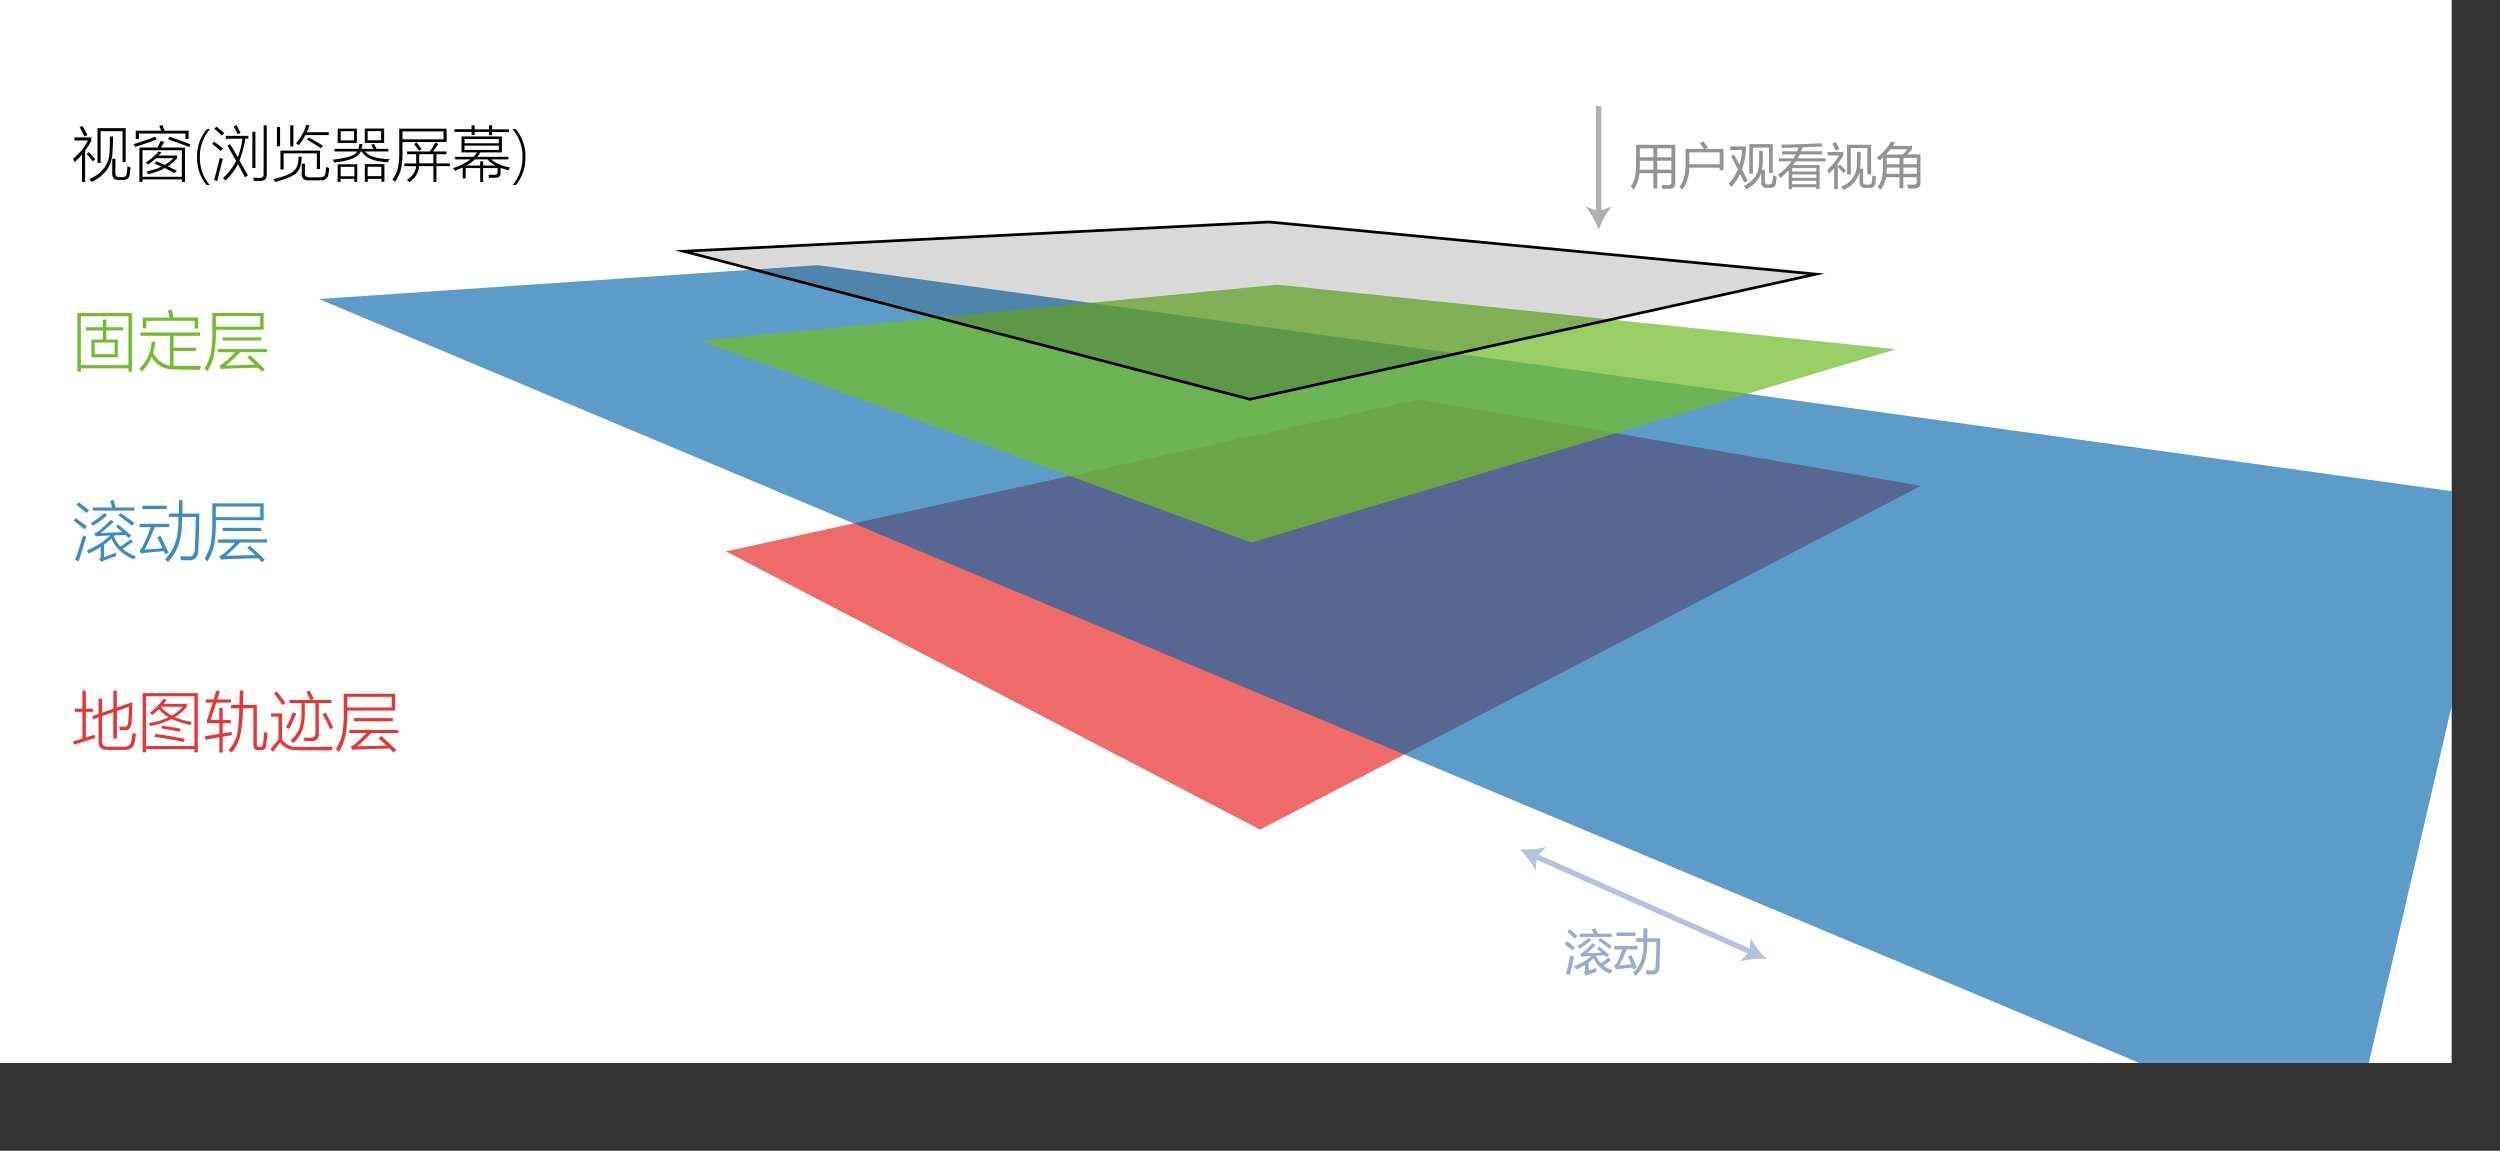 <svg xmlns="http://www.w3.org/2000/svg" xmlns:xlink="http://www.w3.org/1999/xlink" viewBox="0 0 913.09 420.28"><rect x="0" y="0" width="913.09" height="420.28" fill="#333333" stroke="none"/><defs><style>.cls-1,.cls-15,.cls-16{fill:none;}.cls-2{fill:#fff;}.cls-3,.cls-7{fill:#e83532;}.cls-14,.cls-3,.cls-6{opacity:0.73;}.cls-4{clip-path:url(#clip-path);}.cls-5{fill:#0768ac;opacity:0.65;}.cls-6,.cls-8{fill:#72bb2b;}.cls-9{fill:#040000;}.cls-10{fill:#3d8bc3;}.cls-11{fill:#97abd4;}.cls-12{fill:#939393;}.cls-13{fill:#050000;fill-opacity:0.15;stroke:#050000;}.cls-13,.cls-15,.cls-16{stroke-miterlimit:10;}.cls-15{stroke:#97abd4;}.cls-15,.cls-16{stroke-width:2px;}.cls-16{stroke:#939393;}</style><clipPath id="clip-path"><rect class="cls-1" width="895.44" height="388.25"/></clipPath></defs><g id="图层_2" data-name="图层 2"><g id="图层_1-2" data-name="图层 1"><rect class="cls-2" width="895.44" height="388.25"/><polygon class="cls-3" points="518.28 145.84 701.63 177.44 460.21 302.99 265.14 201.39 518.28 145.84"/><g class="cls-4"><polygon class="cls-5" points="298.7 96.85 913.09 181.84 857.74 420.28 116.47 109.21 298.7 96.85"/></g><polygon class="cls-6" points="466.56 103.97 692.42 127.57 456.98 198.16 255.9 124.42 466.56 103.97"/><path class="cls-7" d="M27.07,272l-.37-1.22q1.22-.33,3.39-1V260H27.35v-1.15h2.74v-6.57h1.27v6.57h2.56V260H31.36v9.39l1.13-.37c.9-.28,1.6-.5,2.09-.67a11.12,11.12,0,0,0,.14,1.2Q29.7,271.13,27.07,272ZM36,255.17h1.26v5.15l4.13-1.44v-6.62h1.27v6.19l5.66-2c-.06,2.9-.14,5.22-.25,6.94q-.07,3.5-2.68,3.32l-1.6,0a6.35,6.35,0,0,0-.26-1.25c.23,0,.47,0,.72,0h1c1,.11,1.56-.57,1.6-2,.14-2,.22-3.77.25-5.38l-4.4,1.57v10.1H41.39V260.1l-4.13,1.46v8.84a2.37,2.37,0,0,0,.52,1.86,2.82,2.82,0,0,0,2,.47h5.07c1.87.08,2.9-.56,3.07-1.92a30.06,30.06,0,0,0,.5-3.2,4.81,4.81,0,0,0,1.23.41,31.14,31.14,0,0,1-.53,3.27,3.09,3.09,0,0,1-1.18,2,4.85,4.85,0,0,1-2.73.59H39.39c-2.36.09-3.5-1-3.39-3.14V262l-2,.7-.2-1.18,2.2-.74Z"/><path class="cls-7" d="M52.1,253.15H72.23v21.62H71v-1.15H53.32v1.15H52.1Zm1.22,1.15v18.16H71V254.3Zm2.26,6.89a8.46,8.46,0,0,0-.8-.84,22.29,22.29,0,0,0,5-5.22l1.08.52a17.46,17.46,0,0,1-1.12,1.43h8.49v1.09a17.82,17.82,0,0,1-4.37,3.76,23.61,23.61,0,0,0,6.2,1.7,8,8,0,0,0-.53,1.16,30,30,0,0,1-6.82-2.22,28.38,28.38,0,0,1-7.83,2.63,1.64,1.64,0,0,0-.08-.19,7.64,7.64,0,0,0-.47-.95A25.12,25.12,0,0,0,61.55,262,16.24,16.24,0,0,1,58,259,30.39,30.39,0,0,1,55.58,261.19Zm.85,7.93.34-1.08q5.07.72,10.74,1.81L67.12,271Q62.24,269.92,56.43,269.12Zm10.4-11h-8l-.07.08a14.34,14.34,0,0,0,4,3.17A17.22,17.22,0,0,0,66.83,258.13Zm-7.95,7.92L59.2,265c2.43.39,4.67.77,6.74,1.15l-.33,1.12C63.39,266.77,61.15,266.38,58.88,266.05Z"/><path class="cls-7" d="M75.09,270.17l-.27-1.28c1.09-.16,2.86-.44,5.29-.85v-3.91H75.59V263q1.47-4.15,2.14-6.39H75.09v-1.15h3c0-.09.05-.21.1-.37.36-1.24.63-2.2.81-2.89l1.29.21c-.2.68-.5,1.7-.91,3.05h5v1.15H79c-.58,1.9-1.27,4-2.07,6.36h3.18v-4.42h1.21V263h3v1.15h-3v3.73l3.32-.58a3.18,3.18,0,0,0,0,.38v.84c-1.32.21-2.41.4-3.3.55v5.79H80.11v-5.57c-1.15.18-2.72.46-4.69.84Zm9.35-12.68h3l.15-5.3h1.29l-.16,5.3H93.8V271.6c0,.82.29,1.2,1,1.16h.31c.56.08.9-.36,1-1.33.16-1.3.27-2.68.35-4.12.3.12.7.26,1.21.41-.06,1.11-.19,2.5-.39,4.14-.12,1.48-.77,2.18-1.94,2.11h-.84c-1.36.09-2-.64-1.94-2.2V258.69H88.7a49.45,49.45,0,0,1-1,10.24,14.48,14.48,0,0,1-3.14,5.89,13.57,13.57,0,0,0-1.11-.87,12.76,12.76,0,0,0,3.07-5.43q.69-2.36.86-9.83h-3Z"/><path class="cls-7" d="M108.85,272.83c1.61,0,3.62.05,6,0s4.63-.05,6.71-.1c-.17.45-.32.89-.44,1.33h-8.09c-1.88,0-3.33,0-4.36-.06q-4.34,0-6.34-2.8a39.36,39.36,0,0,0-2.66,3.43l-.87-1a35.35,35.35,0,0,1,2.93-3.43v-8.45H99v-1.16h4v9.55A6.62,6.62,0,0,0,108.85,272.83Zm-5.68-15.32c-1.1-1.59-2.14-3-3.12-4.24l1-.73c1.12,1.38,2.21,2.78,3.26,4.18Zm3.86,2.67,1.18.38a54.91,54.91,0,0,1-2.57,5.67,6.78,6.78,0,0,0-1.18-.58A38.89,38.89,0,0,0,107,260.18Zm4.89-7.51,1.11-.48c.67,1.22,1.19,2.23,1.56,3l-1,.44H121v1.14h-4.57v11.14a2.37,2.37,0,0,1-2.55,2.76l-1.18,0h-1.52a5,5,0,0,0-.32-1.32c.64.05,1.52.08,2.63.09a1.68,1.68,0,0,0,1.35-.43,2.26,2.26,0,0,0,.39-1.56V256.79h-3.91v2.78a21.07,21.07,0,0,1-.87,7,11.79,11.79,0,0,1-3.35,4.77,6.07,6.07,0,0,0-1-.93,10.75,10.75,0,0,0,3.24-4.35,18.91,18.91,0,0,0,.79-6.5v-2.81H105.8v-1.14h7.54A33,33,0,0,0,111.92,252.67Zm5.91,8.16,1.12-.53c1.13,2.13,2,4,2.75,5.47l-1.13.58A59.19,59.19,0,0,0,117.83,260.83Z"/><path class="cls-7" d="M144.3,259.5H126.83a45.93,45.93,0,0,1-.63,9.07,18.51,18.51,0,0,1-2.49,6.11c-.3-.37-.62-.74-1-1.12a16.37,16.37,0,0,0,2.31-5.59,45.2,45.2,0,0,0,.53-8.56v-6H144.3Zm-17.47-5v3.91h16.23v-3.91Zm11.49,15.14.94-.84q3.28,3,5.47,5.14l-1,.89-.43-.44-1-1q-5.93.09-11.64.34a11,11,0,0,0-1.92.19l-.6-1.29a7.13,7.13,0,0,0,1.63-1,33.91,33.91,0,0,0,4.08-3.9h-6.26v-1.14h17.88v1.14h-9.84q-2.85,2.91-5.18,4.88c4.89-.15,8.47-.24,10.74-.25-.32-.31-.82-.77-1.48-1.38Zm-9-7.34h14.13v1.13H129.3Z"/><path class="cls-8" d="M28.26,114.35H48.18v21.39H46.93v-1.2H29.52v1.2H28.26Zm1.26,1.17v17.84H46.93V115.52Zm1.86,4H37.6v-2.82h1.22v2.82H45v1.16h-6.2V124h4.23v6.51H33.37V124H37.6v-3.28H31.38Zm3.2,5.58v4.24h7.26v-4.24Z"/><path class="cls-8" d="M51.78,135.72a6.85,6.85,0,0,0-.89-1.08,14.55,14.55,0,0,0,4.51-9.85l1.35.12a24.57,24.57,0,0,1-.87,4c1.73,2.81,3.8,4.35,6.23,4.62V122.64H51.32v-1.21H73.07v1.21H63.39V127h8.22v1.18H63.39v5.45c1.5,0,3.21.05,5.14.05s3.52,0,4.9-.07a8.59,8.59,0,0,0-.38,1.44q-5.83,0-10.16-.15a8.81,8.81,0,0,1-7.51-4.54A15.45,15.45,0,0,1,51.78,135.72Zm9.53-22.33,1.35-.28c.3,1.1.54,2,.71,2.85h9v4H71.11v-2.78H53.43v2.76H52.17V116H62C61.73,114.87,61.5,114,61.31,113.39Z"/><path class="cls-8" d="M96.3,120.42H78.83a45.93,45.93,0,0,1-.63,9.07,18.51,18.51,0,0,1-2.49,6.11q-.45-.56-1-1.11a16.45,16.45,0,0,0,2.31-5.59,45.4,45.4,0,0,0,.53-8.57v-6H96.3Zm-17.47-5v3.91H95.06v-3.91Zm11.49,15.14.94-.83c2.19,2,4,3.68,5.47,5.13l-1,.89-.43-.43q-.61-.63-1-1-5.92.08-11.64.33a12.09,12.09,0,0,0-1.92.19l-.6-1.29a6.79,6.79,0,0,0,1.63-1,33.91,33.91,0,0,0,4.08-3.9H79.65V127.5H97.53v1.14H87.69q-2.85,2.91-5.18,4.88c4.89-.15,8.47-.24,10.74-.25-.32-.31-.82-.76-1.48-1.37Zm-9-7.34H95.43v1.13H81.3Z"/><path class="cls-9" d="M27.19,51.3V50.19h6.17v1.26a38.53,38.53,0,0,1-2.27,3.61V66.42H29.94V56.49c-.73.83-1.64,1.75-2.73,2.77a13.84,13.84,0,0,0-.5-1.3,20.06,20.06,0,0,0,5.41-6.66Zm1.87-4.87L30.11,46q.41.63,1.53,2.76c.13.26.23.45.3.56l-1.1.51C30.05,48.19,29.46,47.08,29.06,46.43Zm2.56,9.77.81-.66c.65.66,1.43,1.53,2.35,2.6l-.92.75C33.27,58.11,32.52,57.22,31.62,56.2Zm8.52-6.33h1.15c0,2.07-.08,3.86-.2,5.36q-.06,7.6-7.58,11.21c-.31-.36-.61-.68-.89-1Q40,62.06,40,55.17C40.08,53.83,40.14,52.06,40.14,49.87Zm-4.53-3.08h10.3V59.2H44.76V47.91h-8v11.6H35.61ZM41,58h1.15v5.14a1.65,1.65,0,0,0,.33,1.22,1.69,1.69,0,0,0,1.23.34h.9a1.46,1.46,0,0,0,1.68-1.35c.1-.65.18-1.52.26-2.62.47.19.84.32,1.1.4a21.62,21.62,0,0,1-.25,2.45c-.15,1.5-1.08,2.21-2.77,2.15H43.38c-1.64,0-2.43-.81-2.4-2.55Z"/><path class="cls-9" d="M56.69,49.94l.56,1q-3.48,1.31-7.86,2.71a5.48,5.48,0,0,0-.62-1Q52.54,51.53,56.69,49.94ZM58.17,46l1.16-.36.1.24c.31.8.54,1.43.69,1.88h8.76v3H67.74v-2h-17v2H49.57v-3h9.3C58.72,47.36,58.48,46.77,58.17,46Zm-7.26,7.89h6.57c.4-.74.81-1.57,1.24-2.48l1.28.42c-.3.54-.71,1.23-1.22,2.06h8.78V66.46H66.42v-.93H52.05v.93H50.91Zm1.14,1v9.68H66.42V54.89Zm4.44,4.81.64-.81c1.29.57,2.29,1,3,1.36a17.59,17.59,0,0,0,3.22-2.46H57a25.64,25.64,0,0,1-2.92,2.33l-.25-.26-.55-.53a20.7,20.7,0,0,0,4.62-4l1.07.35c-.34.39-.68.77-1,1.12h6.7v1a16.18,16.18,0,0,1-3.38,2.93l1.36.65c.83.41,1.47.71,1.91.91l-.71.95-3.65-1.85a24.84,24.84,0,0,1-6.09,2.23,5.57,5.57,0,0,0-.67-1A24.27,24.27,0,0,0,59,60.87l-1.32-.62Zm12.59-6q-3.9-1.52-7.68-2.84l.49-.94q3.87,1.34,7.68,2.79Z"/><path class="cls-9" d="M75.48,67.58A15,15,0,0,1,72,57.47a15,15,0,0,1,3.57-10.32h1.13A15.16,15.16,0,0,0,73,57.45a15.49,15.49,0,0,0,3.58,10.13Z"/><path class="cls-9" d="M77.45,52.53l.75-.79c1.16.85,2.23,1.68,3.22,2.5l-.84.91C79.63,54.29,78.59,53.41,77.45,52.53Zm1.91,13.6-1.18-.4c.73-2.54,1.42-5.23,2.09-8.09.36.15.74.29,1.12.41C80.73,60.5,80.05,63.2,79.36,66.13ZM78.27,47l.79-.74c1,.78,1.94,1.57,2.86,2.38L81,49.5C80.2,48.69,79.28,47.86,78.27,47Zm4.2,2.63h8.25v1H89.6a35,35,0,0,1-2.14,8c.45.78,1.1,1.94,2,3.47.49.89.86,1.54,1.09,1.94l-1.08.7c-1-1.94-1.87-3.54-2.57-4.79a22,22,0,0,1-4.57,6c-.27-.3-.57-.61-.91-.92a20.47,20.47,0,0,0,4.82-6.27c-1.27-2.25-2.31-4.08-3.15-5.5l1-.55c.43.7,1.08,1.81,2,3.32l.8,1.38a31.38,31.38,0,0,0,1.66-6.75H82.47ZM85.3,46.2l1-.48a28.62,28.62,0,0,1,1.59,2.81l-1.07.5C86.4,48.18,85.9,47.24,85.3,46.2Zm8,15.16H92.17V48.11h1.11Zm3-15.58h1.13V63.69c0,1.52-.68,2.31-2.12,2.37l-1,0H92.72a9.61,9.61,0,0,0-.28-1.16c.71,0,1.5.07,2.35.07,1,0,1.55-.41,1.49-1.39Z"/><path class="cls-9" d="M99.83,65.43q5.65-1.31,7.37-2.92c1.23-1,1.84-2.76,1.82-5.27h1.17q-.09,4.31-2,6t-7.72,3.24A6.51,6.51,0,0,0,99.83,65.43Zm1.32-19.08h1.14v7.06h-1.14ZM102.43,55h14.45v6.75h-1.16V56H103.59V61.9h-1.16ZM106,45.74h1.15V53.5H106Zm5.88-.12,1.17.22a25.88,25.88,0,0,1-1,2.44h8v1.06h-8.5a23.47,23.47,0,0,1-2.41,3.74,5.47,5.47,0,0,0-1-.77A18.8,18.8,0,0,0,111.86,45.62Zm-1.67,14.15h1.16v3.29a1.79,1.79,0,0,0,.38,1.37,2.05,2.05,0,0,0,1.45.35h3.63c1.15,0,1.81-.43,2-1.4A22.28,22.28,0,0,0,119.1,61a8.73,8.73,0,0,0,1.15.37,23.21,23.21,0,0,1-.36,2.49,2.41,2.41,0,0,1-2.75,2h-4.29c-1.87.09-2.76-.73-2.66-2.46Zm7-5.61c-1.37-.94-3.06-2-5.06-3.11l.63-.83q3.27,1.77,5.13,3Z"/><path class="cls-9" d="M141.67,59.26q-7.66-.4-9.48-3.89h-.48q-.94,3-9.61,4c0-.08-.11-.21-.2-.37a6,6,0,0,0-.36-.68c5.29-.59,8.26-1.58,8.91-3h-8.27v-.94h8.74a10.29,10.29,0,0,0,.35-1.79h1.1a11.45,11.45,0,0,1-.34,1.79h4.39l-.86-1.49,1-.39.08.14q.63,1.1.93,1.74h4.28v.94h-8.45c1.31,1.76,4.28,2.69,8.89,2.8A4.57,4.57,0,0,0,141.67,59.26ZM123.34,47h7V52.2h-7Zm0,13h7.14v6.42h-1.09V65.33h-5v1.09h-1.09Zm1.09-12.06v3.35h4.87V47.91Zm0,13v3.44h5V60.92Zm8.8-14h7.07V52.2h-7.07Zm0,13h7.17v6.45h-1.08V65.33h-5v1.06h-1.07Zm1.05-12.06v3.35h4.93V47.91Zm0,13v3.44h5V60.92Z"/><path class="cls-9" d="M163.16,51.89H147v3.26a28,28,0,0,1-.55,6.61,13.1,13.1,0,0,1-2.18,4.59,11,11,0,0,0-.94-.71,12.51,12.51,0,0,0,2-4.29,27.26,27.26,0,0,0,.49-6.22V47h17.27ZM147,48v2.88h15V48Zm1.65,7.33H157c.82-1.23,1.52-2.32,2.1-3.29l1,.56q-1.18,1.66-2,2.73h4.93v1H159.4v3.34h4.91v1H159.4v5.77h-1.11V60.67h-5.22a7.46,7.46,0,0,1-3.59,5.85,7.72,7.72,0,0,0-.86-.81c2.13-1.44,3.24-3.11,3.33-5H147.7v-1H152c0-.09,0-.24,0-.44s0-.39,0-.51V56.32h-3.34Zm2.55-2.69.9-.58c.65.77,1.28,1.57,1.89,2.41l-.94.61C152.51,54.25,151.9,53.44,151.24,52.64Zm1.91,6.12c0,.4,0,.7,0,.9h5.16V56.32h-5.14Z"/><path class="cls-9" d="M185.75,62.22a27.49,27.49,0,0,1-2.92-.91v1.85c.07,1.19-.62,1.78-2.06,1.78l-.92,0h-1.26l-.18-1.09c.46,0,1.16,0,2.09,0s1.28-.31,1.24-1.05V61.38h-5.27V66.5h-1.09V61.38h-5.29v3.78H169v-4a28.26,28.26,0,0,1-2.86,1.22,4.47,4.47,0,0,0-.65-1,19.74,19.74,0,0,0,6.34-3.17h-5.6v-.95h6.7a8.45,8.45,0,0,0,1.34-1.61h-5.71v-5.8h14.76v5.8h-7.81a10.84,10.84,0,0,1-1.2,1.61h11.4v.95h-6.36a13.48,13.48,0,0,0,6.94,2.9A7.34,7.34,0,0,0,185.75,62.22Zm-7.14-16.48h1.12v1.49h6.19v1h-6.19v1.16h-1.12V48.18h-5.26v1.16h-1.12V48.18H166v-1h6.23V45.74h1.12v1.49h5.26Zm-8.94,5.06v1.53H182.2V50.8Zm0,2.41v1.54H182.2V53.21Zm5.71,5.72h1.09v1.52h4.45a11.35,11.35,0,0,1-2.84-2.22h-4.66a16.37,16.37,0,0,1-3.06,2.22h5Z"/><path class="cls-9" d="M188.38,67.58h-1.14a15.5,15.5,0,0,0,3.59-10.13,15.17,15.17,0,0,0-3.64-10.3h1.14a15.14,15.14,0,0,1,3.56,10.32A15,15,0,0,1,188.38,67.58Z"/><path class="cls-10" d="M30.83,193.33q-1.92-1.7-3.92-3.15l.82-.91c1.36,1,2.7,2,4,3Zm-3.37,11.2c1.18-3.42,2.14-6.42,2.86-9a12.24,12.24,0,0,0,1.23.53q-1.36,4.13-2.76,8.91Zm4.16-17.16c-1.42-1.2-2.66-2.19-3.7-3l.85-.89q1.53,1.1,3.79,2.88Zm5.16,7.33c3.21-.17,5.86-.27,7.95-.32l-.77-.64c-.69-.59-1.23-1-1.61-1.35l.79-.8c1.42,1.13,3,2.45,4.8,4l-.88.89c-.17-.14-.4-.35-.69-.61l-.47-.43q-1.68,0-4.08.12l-.09.12-.17.18A14,14,0,0,0,44,199.67q2.07-1.39,3.67-2.7l.89.82q-1.79,1.31-3.77,2.64a14.15,14.15,0,0,0,4.88,2.79,7.73,7.73,0,0,0-.8,1.1q-6.13-2.65-8.16-7.65A28.66,28.66,0,0,1,38,199v4.49c1.79-.67,3.23-1.23,4.31-1.67a10.4,10.4,0,0,0,.1,1.3q-1.83.58-4,1.44a8.57,8.57,0,0,0-1.39.69l-.75-1a1.69,1.69,0,0,0,.51-1.37v-3.1a34.14,34.14,0,0,1-4.4,2.41,9.34,9.34,0,0,0-.71-1.13,26.51,26.51,0,0,0,8.61-5.52l-1.37.07-2,.12q-1.12.07-1.95.21l-.52-1.15A5.13,5.13,0,0,0,36,194a40.37,40.37,0,0,0,4.49-4.17l1.09.74C40.34,191.68,38.76,193.06,36.78,194.7Zm1.35-7.33,1,.82a40.8,40.8,0,0,1-5.22,3.86c-.31-.42-.57-.74-.78-1A25.72,25.72,0,0,0,38.13,187.37Zm-4.21-2h7c-.25-1-.49-1.84-.69-2.5l1.26-.25c.22.76.47,1.68.73,2.75h6.94v1.13H33.92ZM48.23,192q-2.85-2.25-5-3.76l.78-.84Q46.36,189,49.1,191Z"/><path class="cls-10" d="M60.3,202.4l-.15-.33a7.87,7.87,0,0,0-.33-.75q-3.21.24-6.81.6a9.61,9.61,0,0,0-1.44.26L51,201a4.21,4.21,0,0,0,1.21-1.65,73.86,73.86,0,0,0,2.86-6.82H51v-1.22H61.79v1.22H56.54q-1.93,4.69-3.73,8.22,3.09-.21,6.53-.53c-.6-1.35-1.24-2.7-1.92-4l1.18-.51c1,2,2,4,2.95,6.15ZM52,184.71h8.85v1.2H52Zm13.36-2h1.3c0,1.5,0,3.13-.07,4.88h6.24q-.19,9.58-.39,13.37c-.12,2.47-1.24,3.69-3.37,3.68l-1.23,0H66.16c-.12-.5-.26-1-.43-1.51,1.16.07,2.21.11,3.14.11,1.46.05,2.21-.74,2.26-2.35.23-4.91.35-8.94.39-12.1h-5c0,.82,0,1.61-.09,2.36q0,8.76-5.08,14.11a8.71,8.71,0,0,0-1.1-.94q4.8-4.68,4.9-13.28c0-.21,0-.55,0-1s0-1,0-1.25H61.65v-1.23h3.64C65.34,186.05,65.36,184.42,65.36,182.7Z"/><path class="cls-10" d="M96.3,190H78.83A45.93,45.93,0,0,1,78.2,199a18.51,18.51,0,0,1-2.49,6.11c-.3-.37-.62-.74-1-1.12a16.37,16.37,0,0,0,2.31-5.59,45.2,45.2,0,0,0,.53-8.56v-6H96.3Zm-17.47-5v3.91H95.06V185Zm11.49,15.14.94-.83q3.28,2.94,5.47,5.13l-1,.89-.43-.43-1-1q-5.92.09-11.64.34a12.09,12.09,0,0,0-1.92.19l-.6-1.29a7.13,7.13,0,0,0,1.63-1,33.91,33.91,0,0,0,4.08-3.9H79.65V197H97.53v1.14H87.69q-2.85,2.91-5.18,4.88c4.89-.15,8.47-.24,10.74-.25-.32-.31-.82-.77-1.48-1.38Zm-9-7.34H95.43v1.13H81.3Z"/><path class="cls-11" d="M572.34,343.81c.78.53,1.74,1.28,2.9,2.25-.39.47-.72.85-1,1.13-1-.89-1.9-1.69-2.8-2.39Zm1.23,5.08c.44.19.89.37,1.36.53-.5,2-1,4.26-1.58,6.73l-1.46-.47A60.05,60.05,0,0,0,573.57,348.89Zm-.31-9.51c1,.79,2,1.6,2.86,2.43-.36.38-.69.74-1,1.05-1.12-1.12-2-2-2.71-2.55Zm14.2,10.3.9,1c-.85.68-1.74,1.34-2.66,2a10.16,10.16,0,0,0,3.32,1.67c-.22.28-.54.71-1,1.27a10.73,10.73,0,0,1-6-5.64,20.07,20.07,0,0,1-1.78,1.56v3c.88-.29,1.81-.62,2.81-1,0,.52,0,1,0,1.39-.77.23-1.6.53-2.5.88a12.1,12.1,0,0,0-1.26.58l-.77-1.07a1.49,1.49,0,0,0,.42-1.23v-1.67a20,20,0,0,1-3.18,1.67,9.17,9.17,0,0,0-.92-1.2,17.9,17.9,0,0,0,6.4-3.74l-2,.12a8.75,8.75,0,0,0-1.56.26l-.6-1.26a4.25,4.25,0,0,0,1.37-.64,20.5,20.5,0,0,0,3.09-3.14l1.25.63c-1.17,1.2-2.21,2.17-3.11,2.94,1.78,0,3.53-.08,5.24-.14-.49-.44-1-.91-1.64-1.41l.83-.76c1.68,1.32,2.89,2.32,3.64,3l-1,.89-.74-.71c-1.06,0-2.09.07-3.11.12a9.44,9.44,0,0,0,1.88,2.79A28.7,28.7,0,0,0,587.46,349.68Zm-7.29-7.17,1.05.81a31.67,31.67,0,0,1-4.27,3.2,6.73,6.73,0,0,0-.88-1A19.08,19.08,0,0,0,580.17,342.51ZM577,341h5.09q-.36-.8-.78-1.56l1.28-.51c.37.71.71,1.4,1,2.07h5.08v1.2H577Zm7.51,1.58c1.61,1.06,3,2,4.13,2.94l-.84,1q-1.54-1.31-4.08-3.07Z"/><path class="cls-11" d="M595.81,348.75q1.11,2.4,2,4.75c-.52.22-1,.41-1.32.58l-.25-.67q-3.35.31-6.1.63l-.61-1.42a3.12,3.12,0,0,0,1.25-1.43,38.79,38.79,0,0,0,1.79-4.39h-3v-1.3h8.49v1.3h-4a63.3,63.3,0,0,1-2.6,5.82c1.34-.1,2.79-.23,4.35-.4-.4-1-.81-2-1.24-2.92Zm-5.43-8.19h7v1.3h-7Zm7.22,2.13h2.62c0-1.18,0-2.39,0-3.62h1.44c0,1.22,0,2.43,0,3.62h4.73c-.08,4.43-.19,8-.35,10.7-.13,1.65-.89,2.49-2.3,2.52q-1.1,0-2.37-.06l-.28-1.54a20.5,20.5,0,0,0,2.21.17c.87,0,1.32-.48,1.35-1.46q.27-4.35.32-9h-3.34l0,1.5q-.09,6.92-4.19,10.93c-.33-.4-.68-.8-1-1.19q3.67-3.27,3.83-9.78l0-1.46h-2.6Z"/><path class="cls-12" d="M603.86,68.86V63.27h-5.11a11.35,11.35,0,0,1-2.13,6.06c-.31-.39-.65-.79-1-1.21a9.52,9.52,0,0,0,1.55-3.59,28.33,28.33,0,0,0,.39-5.38V52.88h14.32v14c0,1.4-.66,2.09-2,2.09-.81,0-1.72,0-2.73,0-.06-.39-.15-.87-.26-1.46,1,.07,1.84.11,2.48.11s1.09-.35,1.09-1V63.27h-5.17v5.59Zm-5-6.86h5V58.71h-4.94A27.33,27.33,0,0,1,598.84,62Zm.08-7.82v3.27h4.94V54.18Zm11.52,0h-5.17v3.27h5.17ZM605.27,62h5.17V58.71h-5.17Z"/><path class="cls-12" d="M620.84,52.4l1.27-.75c.56.66,1.12,1.39,1.67,2.18l-.86.54h6.55v7.79h-1.4v-.92H617a13.87,13.87,0,0,1-2.61,8.09c-.32-.39-.66-.77-1-1.16q2.25-2.74,2.25-8.23V54.37h6.7A24.13,24.13,0,0,0,620.84,52.4ZM617,55.64V60h11.08V55.64Z"/><path class="cls-12" d="M633.39,56.46l1.92,3.69a27.25,27.25,0,0,0,1-5.36h-4.38V53.46h5.75v1.28a28.31,28.31,0,0,1-1.43,7.14L638.33,66l-1.3.72c-.45-1-.95-2.05-1.51-3.2a16.8,16.8,0,0,1-3.23,4.8c-.24-.36-.53-.79-.88-1.28a15.5,15.5,0,0,0,3.29-5.19c-.74-1.49-1.55-3.11-2.45-4.85Zm9.13-1.32h1.33v3.19a19.81,19.81,0,0,1-.31,3.74h1.05v4.18c0,.74.3,1.11.91,1.11h.85a.94.94,0,0,0,1-1c.07-.57.13-1.35.17-2.34.39.17.85.35,1.39.55-.09,1-.19,1.85-.28,2.43a1.79,1.79,0,0,1-2,1.61h-1.36a1.8,1.8,0,0,1-2-2.07V63.1a8.58,8.58,0,0,1-.74,1.78,12.08,12.08,0,0,1-4.67,4.22,10.82,10.82,0,0,0-1-1.16,10.85,10.85,0,0,0,4.46-3.8q1.15-1.8,1.15-5.73Zm-3.63-2.51h8.58V63.18h-1.33V53.93h-5.91v9.49h-1.34Z"/><path class="cls-12" d="M649.71,57.82h5.36c.29-.47.56-1,.8-1.44h-5V55.25h5.51c.19-.46.36-.92.51-1.4-2.08.07-4.1.13-6.08.17-.07-.38-.15-.77-.24-1.2q8.38-.12,14.78-.52l.21,1.19q-3.69.18-7.19.31c-.16.49-.33,1-.53,1.45h7.65v1.13h-8.15q-.35.72-.75,1.44h10.24v1.12h-11c-.29.45-.6.89-.94,1.32h9.71v8.82h-1.27V68.4h-8.81v.68h-1.26V62.19A29,29,0,0,1,650.23,65c-.23-.36-.51-.76-.84-1.19a21.4,21.4,0,0,0,4.93-4.89h-4.61Zm13.67,3.57h-8.81v1.23h8.81Zm-8.81,3.55h8.81V63.71h-8.81Zm0,2.33h8.81V66h-8.81Z"/><path class="cls-12" d="M667.51,56.78V55.51h5.71v1.3a25.16,25.16,0,0,1-2,3v1l.76-.68c.83.75,1.6,1.48,2.32,2.19l-1,.9c-.6-.68-1.28-1.41-2.06-2.2V69.1h-1.33V61.47c-.62.69-1.29,1.36-2,2-.13-.46-.29-1-.47-1.51a19.45,19.45,0,0,0,4.25-5.19Zm1.72-4.27,1.24-.62q.66,1.08,1.38,2.43l-1.3.67C670.08,54,669.64,53.2,669.23,52.51Zm9,2.9h1.37a43.69,43.69,0,0,1-.25,6.2h1.11v4.82c0,.69.32,1,1,1h1a1.08,1.08,0,0,0,1.21-.92c.08-.64.14-1.47.19-2.48a12.9,12.9,0,0,0,1.34.53c-.1,1-.19,1.84-.28,2.46-.16,1.08-.86,1.62-2.13,1.62h-1.51a1.84,1.84,0,0,1-2.09-2.07V62.84a9.57,9.57,0,0,1-5.91,6.49c-.26-.36-.56-.75-.91-1.16a8.45,8.45,0,0,0,5.83-8C678.18,58.92,678.22,57.32,678.22,55.41Zm-3.64-2.55h8.82V63.69H682v-9.6H676v9.6h-1.37Z"/><path class="cls-12" d="M685.44,57.61a20.37,20.37,0,0,0,5.31-6l1.42.38q-.4.66-.84,1.29h7v1.24l-1.69,1.85h4.78v10.3c0,1.44-.67,2.16-2,2.16l-2.55,0q-.1-.66-.24-1.44c.83.06,1.58.08,2.26.08s1.16-.34,1.16-1V64.71h-4.9v4.06h-1.39V64.71h-4.95a8.86,8.86,0,0,1-2,4.6c-.34-.4-.69-.79-1.06-1.17q2-2,2-7V57.46q-.59.55-1.23,1.08C686.2,58.24,685.84,57.93,685.44,57.61Zm11.16-3.06h-6.18q-.76,1-1.62,1.86H695C695.59,55.74,696.12,55.12,696.6,54.55ZM689,63.48h4.77V61.19h-4.66C689.13,62,689.09,62.77,689,63.48Zm.11-5.8V60h4.66V57.68Zm11,0h-4.9V60h4.9Zm-4.9,5.8h4.9V61.19h-4.9Z"/><polygon class="cls-13" points="463.52 81.08 663.27 100.13 456.49 145.84 249.71 91.77 463.52 81.08"/><g class="cls-14"><line class="cls-15" x1="560.55" y1="312.63" x2="639.75" y2="347.83"/><path class="cls-11" d="M555,310.18a30.31,30.31,0,0,1,5.88,7.81l.36-5,3.5-3.65A30,30,0,0,1,555,310.18Z"/><path class="cls-11" d="M645.27,350.28a30.35,30.35,0,0,0-9.75.87l3.51-3.64.36-5.05A30.13,30.13,0,0,0,645.27,350.28Z"/></g><g class="cls-14"><line class="cls-16" x1="583.88" y1="38.73" x2="583.88" y2="77.97"/><path class="cls-12" d="M583.88,84a30.34,30.34,0,0,0-4.76-8.55l4.76,1.72,4.75-1.72A30.31,30.31,0,0,0,583.88,84Z"/></g></g></g></svg>